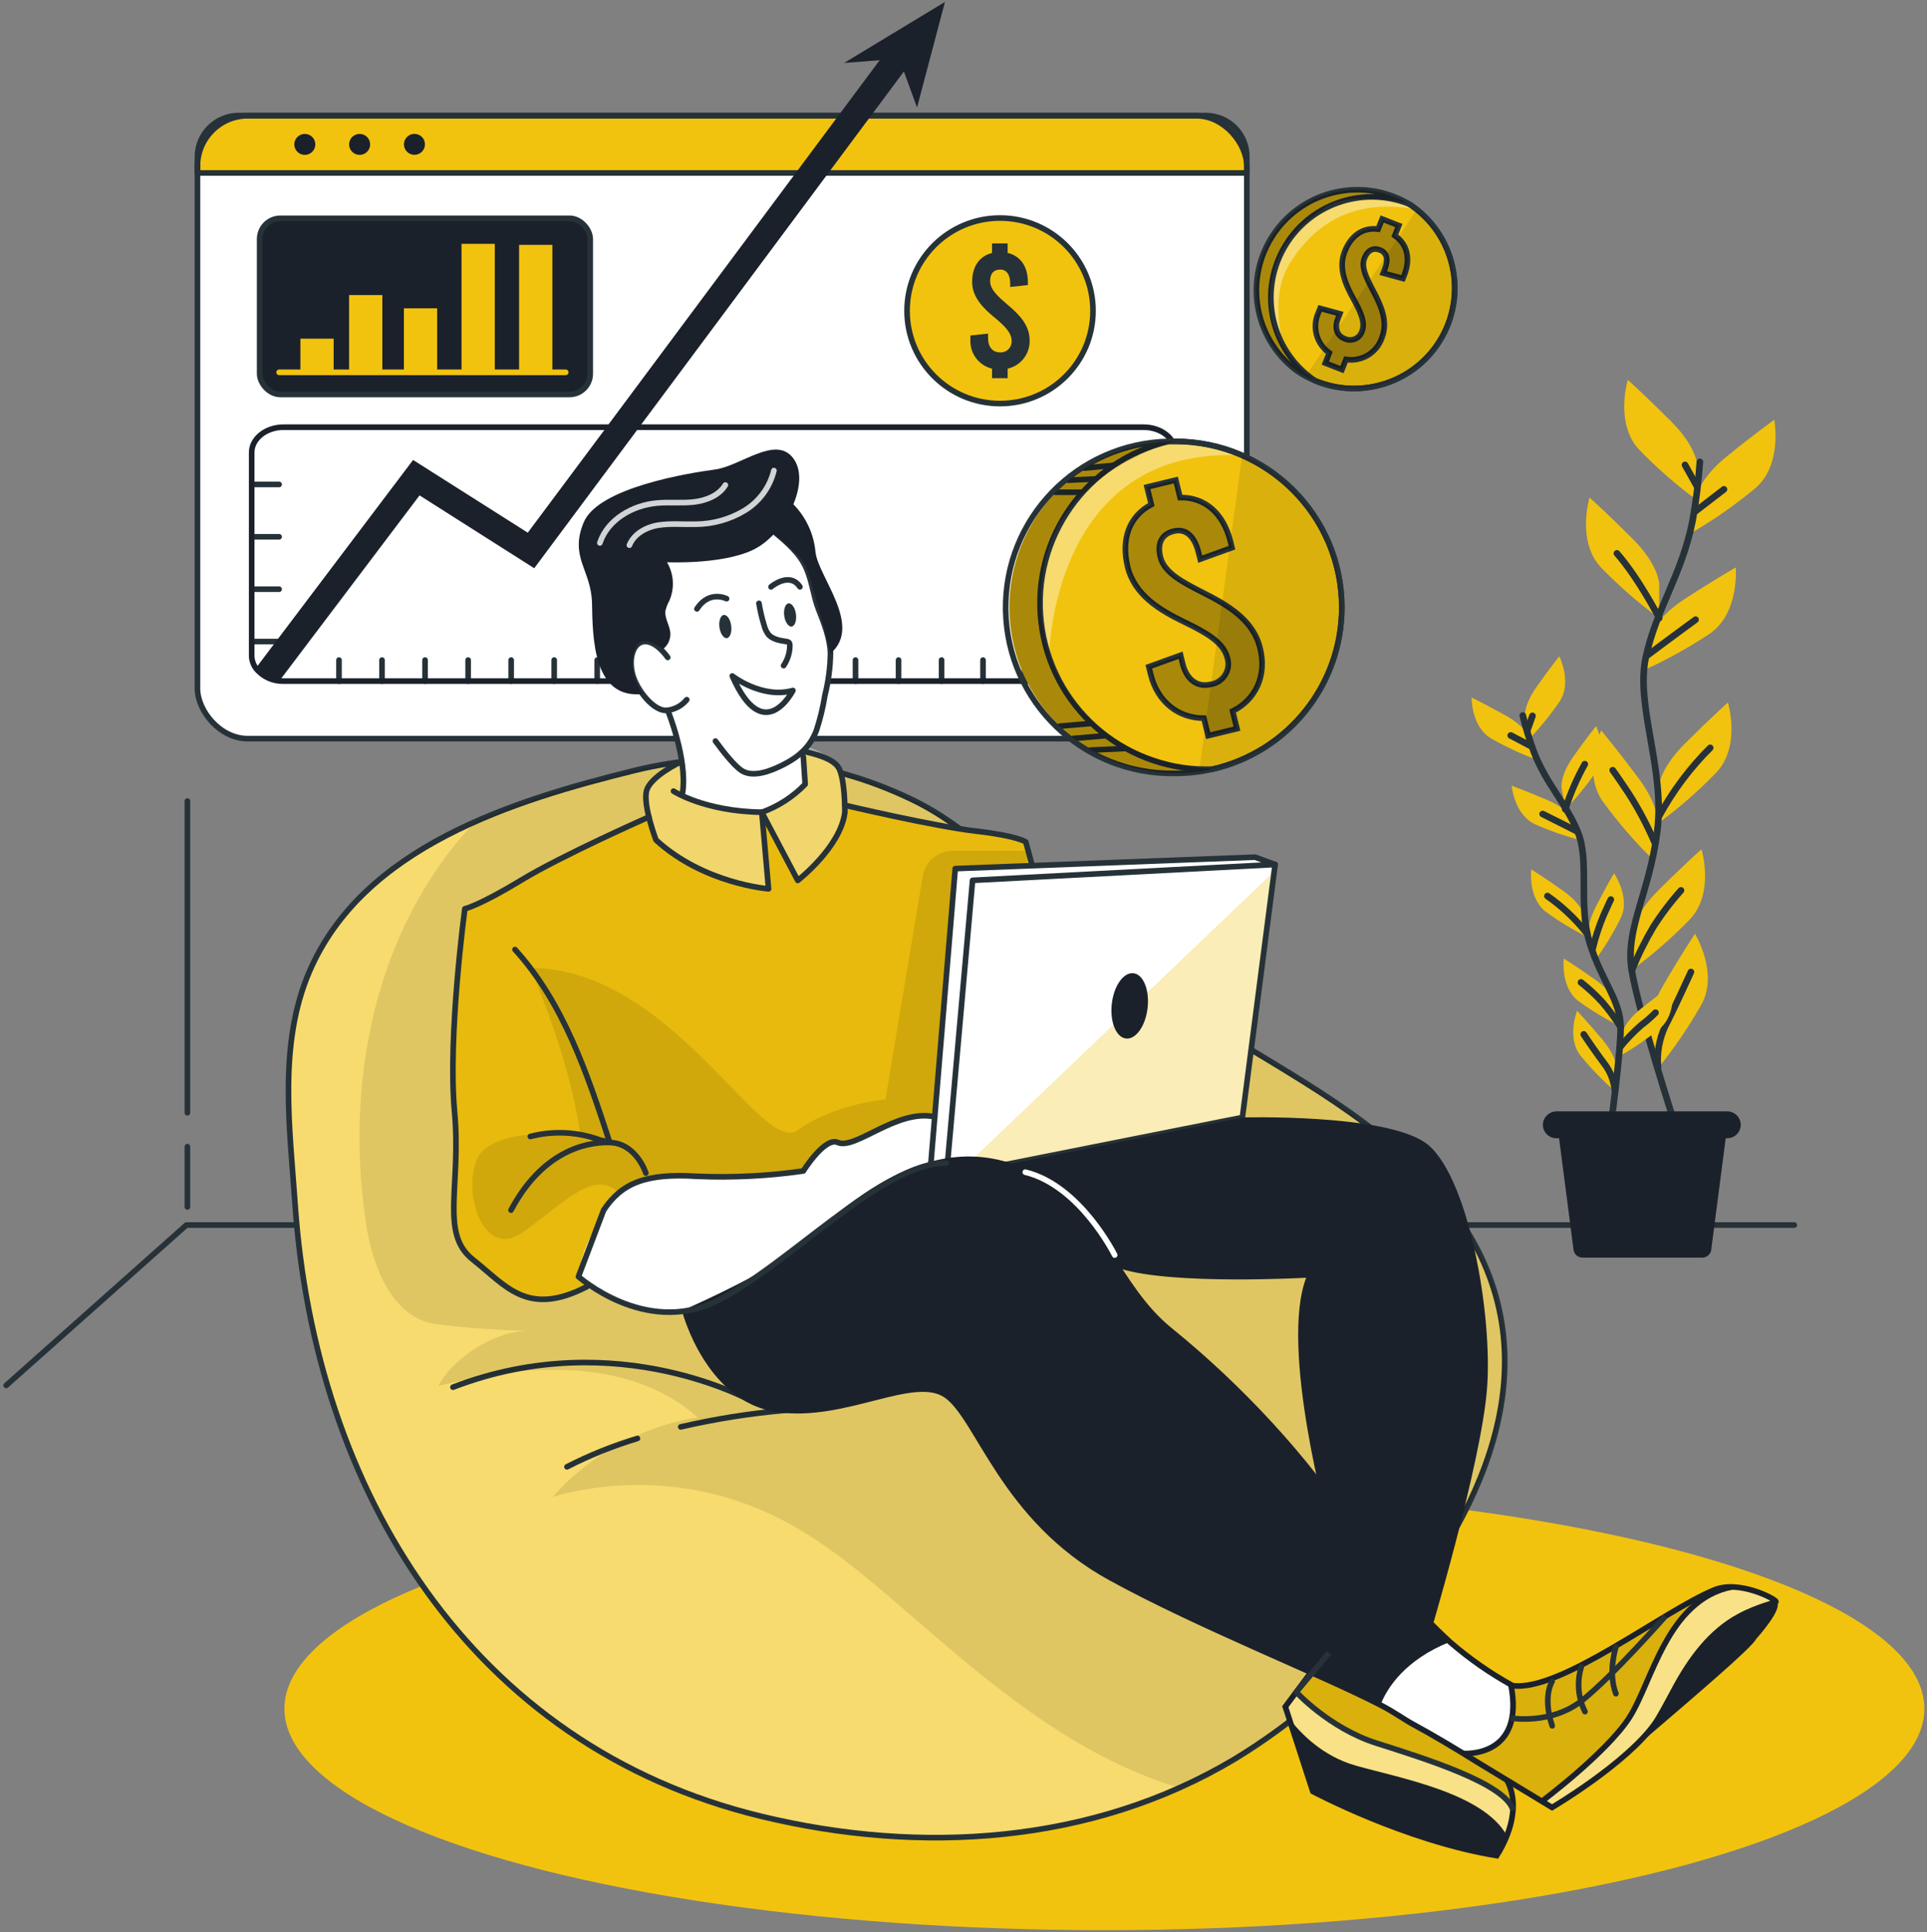 <?xml version="1.0" encoding="UTF-8"?>
<svg width="343px" height="344px" viewBox="0 0 343 344" version="1.1" xmlns="http://www.w3.org/2000/svg" xmlns:xlink="http://www.w3.org/1999/xlink">
    <rect x="0" y="0" width="343" height="344" fill="#808080" stroke="none"/>
    <title>Revenue-bro (1)</title>
    <g id="Page-1" stroke="none" stroke-width="1" fill="none" fill-rule="evenodd">
        <g id="Desktop-HD" transform="translate(-447, -826)">
            <g id="Revenue-bro-(1)" transform="translate(448, 826)">
                <g id="freepik--Shadow--inject-14" transform="translate(49, 264)" fill="#F2C30E" fill-rule="nonzero">
                    <ellipse id="Oval" cx="146.581" cy="40.204" rx="145.955" ry="39.429"></ellipse>
                </g>
                <g id="freepik--Window--inject-14" transform="translate(34, 0)">
                    <rect id="Rectangle" fill="#FFFFFF" fill-rule="nonzero" x="0.147" y="20.615" width="186.78" height="110.888" rx="8.95"></rect>
                    <path d="M186.927,27.907 L186.927,30.792 L0.147,30.792 L0.147,27.907 C0.147,23.873 3.413,20.596 7.456,20.574 L179.651,20.574 C181.591,20.581 183.449,21.358 184.814,22.734 C186.18,24.11 186.94,25.971 186.927,27.907 Z" id="Path" fill="#F2C30E" fill-rule="nonzero"></path>
                    <rect id="Rectangle" stroke="#263238" stroke-linecap="round" stroke-linejoin="round" x="0.147" y="20.615" width="186.78" height="110.888" rx="8.95"></rect>
                    <path d="M186.927,27.907 L186.927,30.792 L0.147,30.792 L0.147,27.907 C0.147,23.873 3.413,20.596 7.456,20.574 L179.651,20.574 C181.591,20.581 183.449,21.358 184.814,22.734 C186.18,24.11 186.94,25.971 186.927,27.907 Z" id="Path" stroke="#263238" stroke-linecap="round" stroke-linejoin="round"></path>
                    <path d="M21.125,25.699 C21.129,26.455 20.675,27.138 19.977,27.429 C19.278,27.72 18.472,27.563 17.936,27.03 C17.399,26.497 17.238,25.693 17.527,24.995 C17.816,24.297 18.498,23.841 19.255,23.841 C20.285,23.841 21.121,24.672 21.125,25.699 Z" id="Path" fill="#1B212B" fill-rule="nonzero"></path>
                    <path d="M30.884,25.699 C30.887,26.455 30.433,27.138 29.735,27.429 C29.036,27.72 28.231,27.563 27.694,27.03 C27.158,26.497 26.996,25.693 27.285,24.995 C27.574,24.297 28.256,23.841 29.014,23.841 C30.043,23.841 30.879,24.672 30.884,25.699 L30.884,25.699 Z" id="Path" fill="#1B212B" fill-rule="nonzero"></path>
                    <ellipse id="Oval" fill="#1B212B" fill-rule="nonzero" cx="38.772" cy="25.699" rx="1.87" ry="1.866"></ellipse>
                    <rect id="Rectangle" stroke="#263238" fill="#1B212B" stroke-linecap="round" stroke-linejoin="round" x="11.22" y="38.867" width="58.836" height="31.362" rx="3.69"></rect>
                    <rect id="Rectangle" fill="#F2C30E" fill-rule="nonzero" x="18.471" y="60.296" width="5.92" height="5.907"></rect>
                    <rect id="Rectangle" fill="#F2C30E" fill-rule="nonzero" x="27.135" y="52.531" width="5.92" height="13.754"></rect>
                    <rect id="Rectangle" fill="#F2C30E" fill-rule="nonzero" x="36.894" y="54.894" width="5.92" height="11"></rect>
                    <rect id="Rectangle" fill="#F2C30E" fill-rule="nonzero" x="47.15" y="43.413" width="5.92" height="22.611"></rect>
                    <rect id="Rectangle" fill="#F2C30E" fill-rule="nonzero" x="57.398" y="43.593" width="5.92" height="22.611"></rect>
                    <line x1="14.682" y1="66.285" x2="65.695" y2="66.285" id="Path" stroke="#F2C30E" stroke-linecap="round" stroke-linejoin="round"></line>
                    <ellipse id="Oval" stroke="#263238" fill="#F2C30E" fill-rule="nonzero" cx="143.002" cy="55.334" rx="16.552" ry="16.516"></ellipse>
                    <path d="M144.357,65.633 L144.357,67.328 L141.581,67.328 L141.581,65.633 C139.229,65.066 137.612,62.912 137.727,60.5 L137.727,59.734 L140.871,59.392 L140.871,60.207 C140.871,61.779 141.687,62.733 142.969,62.733 C143.532,62.779 144.088,62.578 144.49,62.182 C144.892,61.785 145.1,61.234 145.06,60.671 C145.06,59.164 143.647,57.868 141.981,56.491 C140.005,54.861 138.037,52.922 138.037,50.184 C138.037,47.447 139.327,45.597 141.581,45.043 L141.581,43.34 L144.357,43.34 L144.357,45.027 C146.636,45.556 147.959,47.471 147.959,50.201 L147.959,50.755 L144.815,51.089 L144.815,50.519 C144.815,48.889 144.17,47.993 143.026,47.993 C141.883,47.993 141.238,48.701 141.238,50.054 C141.238,51.561 142.692,52.824 144.325,54.234 C146.268,55.864 148.269,57.803 148.269,60.541 C148.368,62.958 146.722,65.1 144.357,65.633 L144.357,65.633 Z" id="Path" fill="#263238" fill-rule="nonzero"></path>
                    <line x1="9.848" y1="86.248" x2="14.682" y2="86.248" id="Path" stroke="#263238" stroke-linecap="round" stroke-linejoin="round"></line>
                    <line x1="9.848" y1="95.57" x2="14.682" y2="95.57" id="Path" stroke="#263238" stroke-linecap="round" stroke-linejoin="round"></line>
                    <line x1="9.848" y1="104.899" x2="14.682" y2="104.899" id="Path" stroke="#263238" stroke-linecap="round" stroke-linejoin="round"></line>
                    <line x1="9.848" y1="114.221" x2="14.682" y2="114.221" id="Path" stroke="#263238" stroke-linecap="round" stroke-linejoin="round"></line>
                    <line x1="25.339" y1="121.261" x2="25.339" y2="117.513" id="Path" stroke="#263238" stroke-linecap="round" stroke-linejoin="round"></line>
                    <line x1="32.999" y1="121.261" x2="32.999" y2="117.513" id="Path" stroke="#263238" stroke-linecap="round" stroke-linejoin="round"></line>
                    <line x1="40.658" y1="121.261" x2="40.658" y2="117.513" id="Path" stroke="#263238" stroke-linecap="round" stroke-linejoin="round"></line>
                    <line x1="48.326" y1="121.261" x2="48.326" y2="117.513" id="Path" stroke="#263238" stroke-linecap="round" stroke-linejoin="round"></line>
                    <line x1="55.986" y1="121.261" x2="55.986" y2="117.513" id="Path" stroke="#263238" stroke-linecap="round" stroke-linejoin="round"></line>
                    <line x1="63.645" y1="121.261" x2="63.645" y2="117.513" id="Path" stroke="#263238" stroke-linecap="round" stroke-linejoin="round"></line>
                    <line x1="71.305" y1="121.261" x2="71.305" y2="117.513" id="Path" stroke="#263238" stroke-linecap="round" stroke-linejoin="round"></line>
                    <line x1="78.973" y1="121.261" x2="78.973" y2="117.513" id="Path" stroke="#263238" stroke-linecap="round" stroke-linejoin="round"></line>
                    <line x1="86.632" y1="121.261" x2="86.632" y2="117.513" id="Path" stroke="#263238" stroke-linecap="round" stroke-linejoin="round"></line>
                    <line x1="94.292" y1="121.261" x2="94.292" y2="117.513" id="Path" stroke="#263238" stroke-linecap="round" stroke-linejoin="round"></line>
                    <line x1="101.952" y1="121.261" x2="101.952" y2="117.513" id="Path" stroke="#263238" stroke-linecap="round" stroke-linejoin="round"></line>
                    <line x1="109.62" y1="121.261" x2="109.62" y2="117.513" id="Path" stroke="#263238" stroke-linecap="round" stroke-linejoin="round"></line>
                    <line x1="117.279" y1="121.261" x2="117.279" y2="117.513" id="Path" stroke="#263238" stroke-linecap="round" stroke-linejoin="round"></line>
                    <line x1="124.939" y1="121.261" x2="124.939" y2="117.513" id="Path" stroke="#263238" stroke-linecap="round" stroke-linejoin="round"></line>
                    <line x1="132.599" y1="121.261" x2="132.599" y2="117.513" id="Path" stroke="#263238" stroke-linecap="round" stroke-linejoin="round"></line>
                    <line x1="139.972" y1="121.261" x2="139.972" y2="117.513" id="Path" stroke="#263238" stroke-linecap="round" stroke-linejoin="round"></line>
                    <line x1="147.346" y1="121.261" x2="147.346" y2="117.513" id="Path" stroke="#263238" stroke-linecap="round" stroke-linejoin="round"></line>
                    <line x1="154.712" y1="121.261" x2="154.712" y2="117.513" id="Path" stroke="#263238" stroke-linecap="round" stroke-linejoin="round"></line>
                    <path d="M174.212,80.544 L174.212,116.771 C174.212,119.256 171.681,121.261 168.561,121.261 L15.515,121.261 C13.626,121.328 11.814,120.511 10.616,119.053 C10.105,118.399 9.818,117.599 9.799,116.771 L9.799,80.544 C9.799,78.1 12.331,76.055 15.45,76.055 L168.561,76.055 C171.681,76.055 174.212,78.059 174.212,80.544 Z" id="Path" stroke="#1B212B" stroke-linecap="round" stroke-linejoin="round"></path>
                    <path d="M127.634,10.381 L78.777,76.055 L60.093,101.167 L39.678,88.196 L14.699,121.261 L14.339,121.261 C12.746,121.262 11.27,120.422 10.461,119.053 L38.527,81.889 L58.942,94.836 L72.914,76.096 L123.861,7.651 L127.634,10.381 Z" id="Path" fill="#1B212B" fill-rule="nonzero"></path>
                    <polygon id="Path" fill="#1B212B" fill-rule="nonzero" points="115.238 11.212 133.195 0.35 128.23 19.14 125.061 10.446"></polygon>
                </g>
                <g id="freepik--Floor--inject-14" transform="translate(0, 67)">
                    <polyline id="Path" stroke="#263238" stroke-linecap="round" stroke-linejoin="round" points="318.373 151.102 32.177 151.102 0.098 179.65"></polyline>
                    <line x1="32.356" y1="131.115" x2="32.356" y2="75.608" id="Path" stroke="#263238" stroke-linecap="round" stroke-linejoin="round"></line>
                    <line x1="32.356" y1="147.877" x2="32.356" y2="137.142" id="Path" stroke="#263238" stroke-linecap="round" stroke-linejoin="round"></line>
                    <g id="freepik--freepik--Plants--inject-120--inject-14" transform="translate(260.408, 0)">
                        <path d="M40.738,16.062 C40.738,16.062 40.738,12.706 36.042,8.014 C31.347,3.323 28.336,0.635 28.336,0.635 C28.336,0.635 25.984,8.348 30.346,13.048 C33.55,16.358 37.026,19.394 40.738,22.121 L40.738,16.062 Z" id="Path" fill="#F2C30E" fill-rule="nonzero"></path>
                        <path d="M33.926,37.018 C33.926,37.018 33.926,33.662 29.231,28.963 C24.535,24.263 21.524,21.584 21.524,21.584 C21.524,21.584 19.181,29.297 23.534,33.996 C26.742,37.305 30.218,40.343 33.926,43.078 L33.926,37.018 Z" id="Path" fill="#F2C30E" fill-rule="nonzero"></path>
                        <path d="M40.437,21.779 C40.437,21.779 40.795,18.44 45.954,14.262 C51.113,10.083 54.401,7.746 54.401,7.746 C54.401,7.746 55.915,15.687 51.089,19.873 C47.553,22.819 43.778,25.465 39.802,27.782 L40.437,21.779 Z" id="Path" fill="#F2C30E" fill-rule="nonzero"></path>
                        <path d="M32.209,46.523 C32.209,46.523 32.917,43.265 38.483,39.633 C44.05,36 47.557,34.029 47.557,34.029 C47.557,34.029 48.232,42.068 43.016,45.749 C39.193,48.307 35.161,50.538 30.964,52.42 L32.209,46.523 Z" id="Path" fill="#F2C30E" fill-rule="nonzero"></path>
                        <path d="M33.764,73.49 C33.764,73.49 33.764,70.135 38.451,65.443 C43.138,60.752 46.157,58.064 46.157,58.064 C46.157,58.064 48.509,65.786 44.147,70.477 C40.948,73.792 37.475,76.83 33.764,79.558 L33.764,73.49 Z" id="Path" fill="#F2C30E" fill-rule="nonzero"></path>
                        <path d="M33.682,80.08 C33.682,80.08 34.154,76.757 30.175,71.446 C26.195,66.136 23.599,63.041 23.599,63.041 C23.599,63.041 20.198,70.371 23.835,75.616 C26.54,79.342 29.55,82.834 32.836,86.058 L33.682,80.08 Z" id="Path" fill="#F2C30E" fill-rule="nonzero"></path>
                        <path d="M29.052,99.586 C29.052,99.586 29.052,96.239 33.747,91.539 C38.443,86.84 41.454,84.209 41.454,84.209 C41.454,84.209 43.806,91.922 39.444,96.614 C36.24,99.927 32.764,102.965 29.052,105.695 L29.052,99.586 Z" id="Path" fill="#F2C30E" fill-rule="nonzero"></path>
                        <path d="M32.185,117.285 C32.185,117.285 31.371,114.027 34.699,108.326 C38.028,102.624 40.29,99.244 40.29,99.244 C40.29,99.244 44.505,106.119 41.486,111.763 C39.221,115.774 36.625,119.589 33.723,123.166 L32.185,117.285 Z" id="Path" fill="#F2C30E" fill-rule="nonzero"></path>
                        <path d="M41.161,15.231 C40.924,18.721 40.495,22.196 39.875,25.64 C38.02,35.234 33.365,41.424 31.526,50.074 C29.687,58.724 35,69.907 33.576,81.024 C32.152,92.142 27.815,98.34 29.036,105.768 C30.256,113.196 36.766,133.298 36.766,133.298" id="Path" stroke="#263238" stroke-width="1.177" stroke-linecap="round" stroke-linejoin="round"></path>
                        <line x1="40.396" y1="24.011" x2="45.449" y2="20.118" id="Path" stroke="#263238" stroke-width="1.177" stroke-linecap="round" stroke-linejoin="round"></line>
                        <line x1="40.624" y1="19.539" x2="38.516" y2="15.768" id="Path" stroke="#263238" stroke-width="1.177" stroke-linecap="round" stroke-linejoin="round"></line>
                        <path d="M31.81,49.683 C31.81,49.683 36.042,46.499 40.396,43.322" id="Path" stroke="#263238" stroke-width="1.177" stroke-linecap="round" stroke-linejoin="round"></path>
                        <path d="M33.926,43.037 C33.926,43.037 30.395,36.114 26.399,31.52" id="Path" stroke="#263238" stroke-width="1.177" stroke-linecap="round" stroke-linejoin="round"></path>
                        <path d="M33.926,78.263 C36.351,73.807 39.407,69.724 43,66.144" id="Path" stroke="#263238" stroke-width="1.177" stroke-linecap="round" stroke-linejoin="round"></path>
                        <path d="M33.104,82.971 C31.807,79.941 30.261,77.023 28.482,74.248 C26.041,70.599 25.65,70.127 25.65,70.127" id="Path" stroke="#263238" stroke-width="1.177" stroke-linecap="round" stroke-linejoin="round"></path>
                        <path d="M29.052,105.76 C30.126,103.093 31.402,100.512 32.868,98.039 C34.332,95.736 35.982,93.557 37.8,91.523" id="Path" stroke="#263238" stroke-width="1.177" stroke-linecap="round" stroke-linejoin="round"></path>
                        <path d="M33.715,123.125 C33.469,120.58 33.907,118.015 34.984,115.697 C36.75,112.284 38.744,107.805 39.574,106.045" id="Path" stroke="#263238" stroke-width="1.177" stroke-linecap="round" stroke-linejoin="round"></path>
                        <path d="M10.009,60.874 C10.009,60.874 9.643,58.781 12.076,55.319 C14.51,51.858 16.145,49.846 16.145,49.846 C16.145,49.846 18.448,54.424 16.227,57.844 C14.576,60.265 12.725,62.543 10.693,64.653 L10.009,60.874 Z" id="Path" fill="#F2C30E" fill-rule="nonzero"></path>
                        <path d="M16.552,73.303 C16.552,73.303 16.186,71.194 18.619,67.74 C21.052,64.287 22.688,62.275 22.688,62.275 C22.688,62.275 24.991,66.861 22.769,70.273 C21.121,72.696 19.27,74.974 17.236,77.082 L16.552,73.303 Z" id="Path" fill="#F2C30E" fill-rule="nonzero"></path>
                        <path d="M10.815,64.425 C10.815,64.425 10.245,62.373 6.543,60.353 C2.84,58.333 0.537,57.176 0.537,57.176 C0.537,57.176 0.448,62.283 3.939,64.425 C6.474,65.889 9.128,67.137 11.873,68.156 L10.815,64.425 Z" id="Path" fill="#F2C30E" fill-rule="nonzero"></path>
                        <path d="M18.66,79.045 C18.66,79.045 17.846,77.066 13.973,75.413 C10.099,73.759 7.666,72.888 7.666,72.888 C7.666,72.888 8.113,77.995 11.8,79.738 C14.476,80.925 17.247,81.887 20.084,82.613 L18.66,79.045 Z" id="Path" fill="#F2C30E" fill-rule="nonzero"></path>
                        <path d="M20.613,96.109 C20.613,96.109 20.247,94.007 16.796,91.572 C13.346,89.137 11.157,87.776 11.157,87.776 C11.157,87.776 10.522,92.883 13.769,95.343 C16.135,97.063 18.643,98.581 21.264,99.88 L20.613,96.109 Z" id="Path" fill="#F2C30E" fill-rule="nonzero"></path>
                        <path d="M21.37,100.254 C21.37,100.254 20.711,98.226 22.631,94.463 C24.552,90.7 25.886,88.477 25.886,88.477 C25.886,88.477 28.816,92.68 27.107,96.386 C25.804,99.015 24.285,101.533 22.566,103.911 L21.37,100.254 Z" id="Path" fill="#F2C30E" fill-rule="nonzero"></path>
                        <path d="M27.261,117.22 C27.261,117.22 27.506,115.102 30.81,112.471 C34.113,109.841 36.221,108.399 36.221,108.399 C36.221,108.399 37.149,113.449 34.048,116.104 C31.784,117.957 29.37,119.619 26.83,121.072 L27.261,117.22 Z" id="Path" fill="#F2C30E" fill-rule="nonzero"></path>
                        <path d="M26.391,111.991 C26.391,111.991 26.025,109.881 22.574,107.446 C19.124,105.011 16.943,103.659 16.943,103.659 C16.943,103.659 16.308,108.766 19.547,111.225 C21.917,112.945 24.427,114.462 27.05,115.762 L26.391,111.991 Z" id="Path" fill="#F2C30E" fill-rule="nonzero"></path>
                        <path d="M26.342,123.426 C26.342,123.426 26.529,121.292 23.803,118.067 C21.077,114.842 19.311,112.96 19.311,112.96 C19.311,112.96 17.407,117.725 19.921,120.942 C21.778,123.211 23.82,125.322 26.025,127.254 L26.342,123.426 Z" id="Path" fill="#F2C30E" fill-rule="nonzero"></path>
                        <path d="M9.643,60.386 C10.173,62.551 10.822,64.686 11.588,66.779 C13.785,72.586 17.366,75.967 19.466,81.195 C21.565,86.424 19.466,94.007 21.541,100.824 C23.616,107.642 27.034,111.038 27.058,115.852 C27.082,120.665 25.227,133.966 25.227,133.966" id="Path" stroke="#263238" stroke-width="1.177" stroke-linecap="round" stroke-linejoin="round"></path>
                        <line x1="11.084" y1="65.818" x2="7.495" y2="63.937" id="Path" stroke="#263238" stroke-width="1.177" stroke-linecap="round" stroke-linejoin="round"></line>
                        <line x1="10.449" y1="63.041" x2="11.368" y2="60.451" id="Path" stroke="#263238" stroke-width="1.177" stroke-linecap="round" stroke-linejoin="round"></line>
                        <path d="M19.254,80.976 C19.254,80.976 16.251,79.444 13.183,77.921" id="Path" stroke="#263238" stroke-width="1.177" stroke-linecap="round" stroke-linejoin="round"></path>
                        <path d="M17.203,77.082 C18.086,74.294 19.25,71.603 20.678,69.052" id="Path" stroke="#263238" stroke-width="1.177" stroke-linecap="round" stroke-linejoin="round"></path>
                        <path d="M21.028,99.138 C19.026,96.608 16.668,94.381 14.029,92.525" id="Path" stroke="#263238" stroke-width="1.177" stroke-linecap="round" stroke-linejoin="round"></path>
                        <path d="M22.053,102.005 C22.529,99.97 23.174,97.979 23.982,96.052 C25.113,93.486 25.308,93.152 25.308,93.152" id="Path" stroke="#263238" stroke-width="1.177" stroke-linecap="round" stroke-linejoin="round"></path>
                        <path d="M26.903,119.484 C28.068,118.037 29.359,116.696 30.761,115.477 C31.654,114.815 32.492,114.082 33.267,113.286" id="Path" stroke="#263238" stroke-width="1.177" stroke-linecap="round" stroke-linejoin="round"></path>
                        <path d="M27.058,115.852 C26.085,114.298 24.997,112.819 23.803,111.429 C22.634,110.152 21.363,108.972 20.003,107.902" id="Path" stroke="#263238" stroke-width="1.177" stroke-linecap="round" stroke-linejoin="round"></path>
                        <path d="M26.041,127.254 C25.911,125.624 25.35,124.058 24.413,122.718 C22.932,120.763 21.158,118.173 20.491,117.155" id="Path" stroke="#263238" stroke-width="1.177" stroke-linecap="round" stroke-linejoin="round"></path>
                        <path d="M41.649,156.901 L20.279,156.901 C19.396,156.902 18.674,156.197 18.652,155.313 L15.584,131.644 L46.279,131.644 L43.211,155.313 C43.191,156.172 42.507,156.867 41.649,156.901 Z" id="Path" fill="#1B212B" fill-rule="nonzero"></path>
                        <path d="M46.035,135.643 L15.616,135.643 C14.298,135.648 13.225,134.584 13.216,133.265 L13.216,133.265 C13.237,131.95 14.295,130.889 15.608,130.862 L46.035,130.862 C46.671,130.86 47.282,131.112 47.732,131.561 C48.183,132.01 48.436,132.621 48.436,133.257 L48.436,133.257 C48.434,133.892 48.18,134.5 47.729,134.948 C47.279,135.395 46.67,135.646 46.035,135.643 Z" id="Path" fill="#1B212B" fill-rule="nonzero"></path>
                    </g>
                </g>
                <g id="freepik--Coins--inject-14" transform="translate(178, 33)">
                    <path d="M59.837,75.136 C59.834,88.892 50.314,100.827 36.873,103.926 L36.784,103.926 C36.008,104.097 35.233,104.251 34.433,104.365 C33.029,104.564 31.613,104.665 30.196,104.666 C14.08,104.609 0.964,91.723 0.666,75.657 C0.369,59.591 13,46.232 29.102,45.581 C29.371,45.581 29.657,45.581 29.918,45.581 C30.005,45.573 30.093,45.573 30.18,45.581 C30.28,45.573 30.381,45.573 30.482,45.581 C34.481,45.607 38.432,46.452 42.09,48.064 C52.872,52.774 59.837,63.399 59.837,75.136 Z" id="Path" fill="#F2C30E" fill-rule="nonzero"></path>
                    <path d="M42.106,48.072 C7.878,46.298 7.714,84.187 7.714,84.187 C7.714,84.187 2.49,71.823 11.02,58.141 C15.788,50.481 24.082,47.103 30.498,45.606 C34.496,45.626 38.447,46.466 42.106,48.072 L42.106,48.072 Z" id="Path" fill="#FFFFFF" fill-rule="nonzero" opacity="0.4"></path>
                    <path d="M59.837,75.136 C59.836,88.927 50.269,100.885 36.784,103.95 C34.623,104.446 32.413,104.694 30.196,104.691 C13.826,104.992 0.31,92.004 0.008,75.681 C-0.294,59.359 12.732,45.883 29.102,45.581 C29.461,45.581 29.829,45.581 30.196,45.581 C46.564,45.586 59.832,58.815 59.837,75.136 Z" id="Path" stroke="#263238" stroke-linecap="round" stroke-linejoin="round"></path>
                    <path d="M59.837,75.136 C59.836,88.927 50.269,100.885 36.784,103.95 C36.424,103.95 36.057,103.95 35.69,103.95 C20.628,103.91 7.989,92.617 6.305,77.693 C4.621,62.77 14.426,48.958 29.102,45.581 C29.461,45.581 29.829,45.581 30.196,45.581 C46.564,45.586 59.832,58.815 59.837,75.136 Z" id="Path" stroke="#263238" stroke-linecap="round" stroke-linejoin="round"></path>
                    <path d="M40.408,93.605 L41.176,96.73 L36.049,97.976 L35.282,94.858 C30.694,94.858 27.012,91.887 25.837,87.117 L25.486,85.701 L31.143,83.658 L31.502,85.131 C32.212,88.029 34.131,89.421 36.522,88.835 C37.585,88.67 38.522,88.049 39.086,87.136 C39.649,86.223 39.784,85.11 39.453,84.09 C38.767,81.306 35.567,79.564 31.861,77.765 C27.478,75.649 22.955,72.963 21.714,67.908 C20.506,62.976 22.024,58.865 25.935,56.83 L25.167,53.705 L30.286,52.459 L31.053,55.577 C35.502,55.512 38.816,58.434 40.033,63.48 L40.286,64.506 L34.637,66.549 L34.351,65.417 C33.6,62.349 32.016,61.055 29.91,61.567 C27.804,62.08 26.931,63.684 27.543,66.174 C28.229,68.958 31.469,70.635 35.135,72.507 C39.469,74.697 44.041,77.309 45.282,82.356 C46.531,87.215 44.539,91.545 40.408,93.605 Z" id="Path" stroke="#263238"></path>
                    <path d="M40.408,93.605 L41.176,96.73 L36.049,97.976 L35.282,94.858 C30.694,94.858 27.012,91.887 25.837,87.117 L25.486,85.701 L31.143,83.658 L31.502,85.131 C32.212,88.029 34.131,89.421 36.522,88.835 C37.585,88.67 38.522,88.049 39.086,87.136 C39.649,86.223 39.784,85.11 39.453,84.09 C38.767,81.306 35.567,79.564 31.861,77.765 C27.478,75.649 22.955,72.963 21.714,67.908 C20.506,62.976 22.024,58.865 25.935,56.83 L25.167,53.705 L30.286,52.459 L31.053,55.577 C35.502,55.512 38.816,58.434 40.033,63.48 L40.286,64.506 L34.637,66.549 L34.351,65.417 C33.6,62.349 32.016,61.055 29.91,61.567 C27.804,62.08 26.931,63.684 27.543,66.174 C28.229,68.958 31.469,70.635 35.135,72.507 C39.469,74.697 44.041,77.309 45.282,82.356 C46.531,87.215 44.539,91.545 40.408,93.605 Z" id="Path" fill="#000000" fill-rule="nonzero" opacity="0.3"></path>
                    <line x1="15.045" y1="100.548" x2="21.306" y2="100.263" id="Path" stroke="#263238" stroke-linecap="round" stroke-linejoin="round"></line>
                    <line x1="12.033" y1="98.472" x2="17.494" y2="98.008" id="Path" stroke="#263238" stroke-linecap="round" stroke-linejoin="round"></line>
                    <line x1="9.584" y1="96.283" x2="15.045" y2="95.819" id="Path" stroke="#263238" stroke-linecap="round" stroke-linejoin="round"></line>
                    <line x1="8.833" y1="54.641" x2="13.51" y2="54.641" id="Path" stroke="#263238" stroke-linecap="round" stroke-linejoin="round"></line>
                    <line x1="11.143" y1="52.492" x2="15.804" y2="52.28" id="Path" stroke="#263238" stroke-linecap="round" stroke-linejoin="round"></line>
                    <line x1="14.065" y1="50.335" x2="18.98" y2="49.871" id="Path" stroke="#263238" stroke-linecap="round" stroke-linejoin="round"></line>
                    <path d="M36.873,103.926 L36.784,103.926 C34.623,104.421 32.413,104.67 30.196,104.666 C14.08,104.609 0.964,91.723 0.666,75.657 C0.369,59.591 13,46.232 29.102,45.581 C29.371,45.581 29.657,45.581 29.918,45.581 C22.694,47.852 10.571,53.656 7.331,65.759 C2.751,82.958 13.061,102.485 36.873,103.926 Z" id="Path" fill="#000000" fill-rule="nonzero" opacity="0.3"></path>
                    <path d="M59.837,75.136 C59.834,88.892 50.314,100.827 36.873,103.926 L36.784,103.926 C36.008,104.097 35.233,104.251 34.433,104.365 L42.106,48.048 C52.887,52.765 59.847,63.397 59.837,75.136 Z" id="Path" fill="#000000" fill-rule="nonzero" opacity="0.1"></path>
                    <path d="M76.653,28.61 C71.82,35.417 62.914,37.996 55.176,34.829 L55.069,34.78 C54.512,34.536 53.967,34.264 53.437,33.966 C52.838,33.645 52.26,33.286 51.706,32.892 C44.203,27.178 42.417,16.648 47.62,8.792 C52.823,0.937 63.237,-1.56 71.453,3.077 L71.853,3.329 C72.041,3.435 72.22,3.565 72.408,3.695 C72.596,3.826 72.955,4.094 73.224,4.306 C80.632,10.23 82.134,20.879 76.653,28.61 Z" id="Path" fill="#F2C30E" fill-rule="nonzero"></path>
                    <path d="M49.6,28.855 C49.6,28.855 46.669,20.251 50.563,13.919 C55.461,5.983 62.963,2.36 73.176,4.314 C73.176,4.314 67.641,0.586 58.376,3.231 C49.11,5.877 44.139,18.591 49.6,28.855 Z" id="Path" fill="#FFFFFF" fill-rule="nonzero" opacity="0.4"></path>
                    <path d="M76.653,28.619 C71.815,35.42 62.91,37.991 55.176,34.821 C53.936,34.316 52.758,33.671 51.665,32.9 C44.111,27.122 42.392,16.469 47.748,8.619 C53.104,0.77 63.672,-1.548 71.837,3.337 C72.016,3.443 72.204,3.565 72.384,3.695 C80.451,9.411 82.36,20.557 76.653,28.619 Z" id="Path" stroke="#263238" stroke-linecap="round" stroke-linejoin="round"></path>
                    <path d="M76.653,28.619 C71.815,35.42 62.91,37.991 55.176,34.821 L54.629,34.463 C47.29,29.159 45.065,19.234 49.441,11.319 C53.817,3.405 63.421,-0.018 71.837,3.337 C72.016,3.443 72.204,3.565 72.384,3.695 C80.451,9.411 82.36,20.557 76.653,28.619 Z" id="Path" stroke="#263238" stroke-linecap="round" stroke-linejoin="round"></path>
                    <path d="M60.58,30.995 L59.869,32.802 L56.898,31.638 L57.608,29.823 C55.334,28.227 54.513,25.248 55.649,22.717 L55.976,21.903 L59.486,22.856 L59.151,23.719 C58.49,25.395 58.939,26.747 60.327,27.292 C60.91,27.581 61.59,27.601 62.189,27.345 C62.788,27.09 63.244,26.585 63.437,25.965 C64.073,24.337 63.102,22.376 61.902,20.202 C60.482,17.63 59.192,14.733 60.343,11.802 C61.494,8.872 63.665,7.44 66.302,7.798 L67.02,5.991 L69.984,7.155 L69.273,8.953 C71.494,10.467 72.106,13.023 70.955,15.994 L70.718,16.58 L67.208,15.628 L67.469,14.969 C68.171,13.194 67.845,11.998 66.653,11.517 C65.461,11.037 64.441,11.517 63.869,12.974 C63.233,14.602 64.253,16.54 65.404,18.737 C66.784,21.334 68.122,24.215 66.971,27.137 C66.07,29.806 63.369,31.436 60.58,30.995 Z" id="Path" stroke="#263238"></path>
                    <path d="M60.58,30.995 L59.869,32.802 L56.898,31.638 L57.608,29.823 C55.334,28.227 54.513,25.248 55.649,22.717 L55.976,21.903 L59.486,22.856 L59.151,23.719 C58.49,25.395 58.939,26.747 60.327,27.292 C60.91,27.581 61.59,27.601 62.189,27.345 C62.788,27.09 63.244,26.585 63.437,25.965 C64.073,24.337 63.102,22.376 61.902,20.202 C60.482,17.63 59.192,14.733 60.343,11.802 C61.494,8.872 63.665,7.44 66.302,7.798 L67.02,5.991 L69.984,7.155 L69.273,8.953 C71.494,10.467 72.106,13.023 70.955,15.994 L70.718,16.58 L67.208,15.628 L67.469,14.969 C68.171,13.194 67.845,11.998 66.653,11.517 C65.461,11.037 64.441,11.517 63.869,12.974 C63.233,14.602 64.253,16.54 65.404,18.737 C66.784,21.334 68.122,24.215 66.971,27.137 C66.07,29.806 63.369,31.436 60.58,30.995 Z" id="Path" fill="#000000" fill-rule="nonzero" opacity="0.3"></path>
                    <path d="M71.412,3.085 C66.514,2.214 60.31,1.734 56.963,3.899 C50.816,7.83 46.988,12.787 47.045,20.821 C47.102,28.855 54.629,34.487 54.629,34.487 L55.069,34.805 C53.869,34.305 52.727,33.674 51.665,32.924 C44.162,27.211 42.377,16.68 47.579,8.825 C52.782,0.97 63.196,-1.528 71.412,3.109 L71.412,3.085 Z" id="Path" fill="#000000" fill-rule="nonzero" opacity="0.3"></path>
                    <path d="M76.653,28.61 C71.82,35.417 62.914,37.996 55.176,34.829 L55.069,34.78 C54.512,34.536 53.967,34.264 53.437,33.966 L73.176,4.314 C80.594,10.223 82.117,20.868 76.653,28.61 Z" id="Path" fill="#000000" fill-rule="nonzero" opacity="0.1"></path>
                </g>
                <g id="freepik--Character--inject-14" transform="translate(50, 80)">
                    <path d="M195.486,210.19 C187.891,219.285 178.836,227.066 168.69,233.219 C165.528,235.102 162.259,236.8 158.898,238.304 C135.717,248.677 109.297,249.351 84.59,243.389 C32.638,230.855 5.075,185.204 1.575,134.525 C0.636,120.829 -1.469,106.037 4.104,93.008 C9.677,79.979 20.945,71.888 33.691,66.267 C42.943,62.165 52.939,59.411 62.02,57.161 C78.455,53.12 95.791,54.9 111.051,62.198 C121.732,67.242 129.336,76.007 138.32,83.39 C139.272,84.17 140.229,84.947 141.192,85.722 C150.267,92.993 159.807,99.671 169.75,105.712 C184.854,114.883 200.316,123.534 209.969,138.935 C225.366,163.483 212.376,190.208 195.486,210.19 Z" id="Path" fill="#F2C30E" fill-rule="nonzero"></path>
                    <path d="M195.486,210.19 C187.891,219.285 178.836,227.066 168.69,233.219 C165.528,235.102 162.259,236.8 158.898,238.304 C135.717,248.677 109.297,249.351 84.59,243.389 C32.638,230.855 5.075,185.204 1.575,134.525 C0.636,120.829 -1.469,106.037 4.104,93.008 C9.677,79.979 20.945,71.888 33.691,66.267 C42.943,62.165 52.939,59.411 62.02,57.161 C78.455,53.12 95.791,54.9 111.051,62.198 C121.732,67.242 129.336,76.007 138.32,83.39 C139.272,84.17 140.229,84.947 141.192,85.722 C150.267,92.993 159.807,99.671 169.75,105.712 C184.854,114.883 200.316,123.534 209.969,138.935 C225.366,163.483 212.376,190.208 195.486,210.19 Z" id="Path" fill="#FFFFFF" fill-rule="nonzero" opacity="0.4"></path>
                    <path d="M141.16,85.722 C140.197,84.953 139.239,84.173 138.287,83.382 C129.312,75.982 121.691,67.242 111.018,62.198 C95.757,54.904 78.423,53.124 61.988,57.161 C40.39,62.498 13.602,70.719 4.055,93.016 C-1.518,106.013 0.587,120.829 1.534,134.525 C5.075,185.204 32.638,230.855 84.59,243.389 C112.854,250.212 143.338,248.344 168.69,233.219 C178.836,227.066 187.891,219.285 195.486,210.19 C212.376,190.208 225.366,163.483 209.985,138.935 C200.34,123.502 184.878,114.883 169.767,105.712 C159.806,99.673 150.25,92.995 141.16,85.722 Z" id="Path" stroke="#263238"></path>
                    <path d="M62.461,176.09 C58.136,177.393 53.938,179.084 49.92,181.142" id="Path" stroke="#263238" stroke-linecap="round" stroke-linejoin="round"></path>
                    <path d="M88.939,171.07 C82.62,171.614 76.349,172.605 70.172,174.035" id="Path" stroke="#263238" stroke-linecap="round" stroke-linejoin="round"></path>
                    <path d="M83.431,169.77 C83.431,169.77 59.05,155.652 29.627,166.968" id="Path" stroke="#263238" stroke-linecap="round" stroke-linejoin="round"></path>
                    <path d="M195.486,210.19 C187.891,219.285 178.836,227.066 168.69,233.219 C165.528,235.102 162.259,236.8 158.898,238.304 C156.245,237.495 153.639,236.543 151.09,235.453 C135.864,228.954 123.086,217.964 110.602,207.128 C103.071,200.629 95.417,193.969 86.401,189.688 C74.208,183.948 60.337,182.811 47.366,186.487 C54.075,178.949 63.196,173.953 73.183,172.345 C66.737,166.505 57.769,164.052 49.055,163.897 C40.341,163.743 35.543,164.807 27.024,166.708 C29.872,161.493 37.428,156.773 43.392,156.912 C37.722,156.837 32.061,156.438 26.437,155.717 C18.742,154.483 15.299,145.466 14.149,137.798 C10.966,116.678 14.189,94.186 25.768,76.234 C28.06,72.654 30.712,69.314 33.682,66.267 C42.935,62.165 52.931,59.411 62.012,57.161 C78.447,53.12 95.783,54.9 111.043,62.198 C121.724,67.242 129.328,76.007 138.312,83.39 C139.264,84.17 140.221,84.947 141.184,85.722 C150.259,92.993 159.798,99.671 169.742,105.712 C184.846,114.883 200.308,123.534 209.96,138.935 C225.366,163.483 212.376,190.208 195.486,210.19 Z" id="Path" fill="#000000" fill-rule="nonzero" opacity="0.1"></path>
                    <path d="M203.988,209.573 C208.563,213.359 213.349,216.885 218.324,220.133 C228.026,220.783 223.677,232.455 223.677,232.455 L215.37,237.776 C215.37,237.776 201.148,226.525 193.38,222.878 C185.613,219.231 203.988,209.573 203.988,209.573 Z" id="Path" fill="#FFFFFF" fill-rule="nonzero"></path>
                    <path d="M135.048,86.672 C135.048,86.672 133.718,73.57 131.597,69.89 L99.383,63.359 L99.383,60.874 C99.383,60.874 100.125,56.552 92.945,53.847 C85.765,51.142 70.8,54.66 66.941,57.568 C63.081,60.476 64.493,65.479 64.493,65.479 C64.493,65.479 51.519,72.002 45.693,74.488 C40.924,76.678 36.275,79.119 31.765,81.798 C31.765,81.798 29.121,111.918 29.643,118.912 C30.166,125.906 29.219,132.486 29.823,136.36 C30.427,140.235 30.9,142.436 34.98,145.734 C39.06,149.032 42.772,153.857 53.469,149.073 L51.976,147.895 L122.393,124.282 L135.048,86.672 Z" id="Path" fill="#000000" fill-rule="nonzero" opacity="0.3"></path>
                    <path d="M135.048,86.672 C135.048,86.672 133.718,73.57 131.597,69.89 L99.383,63.359 L99.383,60.874 C99.383,60.874 100.125,56.552 92.945,53.847 C85.765,51.142 70.8,54.66 66.941,57.568 C63.081,60.476 64.493,65.479 64.493,65.479 C64.493,65.479 51.519,72.002 45.693,74.488 C40.924,76.678 36.275,79.119 31.765,81.798 C31.765,81.798 29.121,111.918 29.643,118.912 C30.166,125.906 29.219,132.486 29.823,136.36 C30.427,140.235 30.9,142.436 34.98,145.734 C39.06,149.032 42.772,153.857 53.469,149.073 L51.976,147.895 L122.393,124.282 L135.048,86.672 Z" id="Path" fill="#F2C30E" fill-rule="nonzero"></path>
                    <path d="M135.048,86.672 C135.048,86.672 133.718,73.57 131.597,69.89 L99.383,63.359 L99.383,60.874 C99.383,60.874 100.125,56.552 92.945,53.847 C85.765,51.142 70.8,54.66 66.941,57.568 C63.081,60.476 64.493,65.479 64.493,65.479 C64.493,65.479 51.519,72.002 45.693,74.488 C40.924,76.678 36.275,79.119 31.765,81.798 C31.765,81.798 29.121,111.918 29.643,118.912 C30.166,125.906 29.219,132.486 29.823,136.36 C30.427,140.235 30.9,142.436 34.98,145.734 C39.06,149.032 42.772,153.857 53.469,149.073 L51.976,147.895 L122.393,124.282 L135.048,86.672 Z" id="Path" fill="#000000" fill-rule="nonzero" opacity="0.05"></path>
                    <path d="M132.021,71.482 L118.541,71.482 C115.924,71.486 113.692,73.372 113.262,75.942 L106.62,115.744 C106.62,115.744 97.473,116.5 90.995,121.203 C84.516,125.906 68.581,92.35 43.4,92.334 C43.4,92.334 50.646,108.824 52.253,121.983 C52.253,121.983 36.514,120.277 33.903,126.41 C31.292,132.543 35.086,144.037 41.744,139.585 C48.402,135.134 54.669,127.709 59.116,132.405 C63.563,137.1 83.431,139.626 83.431,139.626 L114.005,124.282 L125.86,118.734 L132.021,71.482 Z" id="Path" fill="#000000" fill-rule="nonzero" opacity="0.1"></path>
                    <path d="M89.224,51.751 C89.224,51.751 96.878,53.863 98.118,56.422 C99.358,58.981 99.228,65.455 99.228,65.455 C97.37,69.782 94.556,73.636 90.995,76.73 L85.283,65.455 L85.797,78.241 C85.797,78.241 74.961,76.445 70.359,73.001 L65.766,69.549 C65.766,69.549 63.783,63.051 64.068,60.849 C64.354,58.648 72.62,54.18 72.62,54.18 L89.224,51.751 Z" id="Path" fill="#FFFFFF" fill-rule="nonzero" opacity="0.4"></path>
                    <path d="M216.708,248.904 C216.496,248.441 219.85,242.544 217.222,236.541 C214.595,230.538 210.409,232.853 210.409,232.853 C210.409,232.853 198.488,225.299 193.478,222.911 C189.869,221.106 186.392,219.048 183.075,216.754 L177.779,223.853 L182.675,238.929 L216.708,248.904 Z" id="Path" fill="#F2C30E" fill-rule="nonzero"></path>
                    <path d="M209.977,232.488 L225.284,241.797 C225.284,241.797 236.046,234.925 241.179,230.181 C246.311,225.437 257.84,215.332 257.84,215.332 L265.184,205.495 C265.184,205.495 260.093,199.224 251.607,204.26 C240.64,210.759 227.267,220.198 218.348,220.108 C218.348,220.108 220.103,231.017 210.034,232.488" id="Path" fill="#F2C30E" fill-rule="nonzero"></path>
                    <path d="M86.63,12.371 C86.63,12.371 93.573,22.834 94.838,26.221 C96.103,29.608 97.123,34.62 96.87,37.033 C96.617,39.445 94.071,52.369 92.79,52.742 L91.558,54.132 L92.374,59.606 C92.374,59.606 86.94,68.956 70.963,62.1 C70.963,62.1 70.343,51.183 68.401,47.755 C66.459,44.327 63.554,48.405 60.641,38.503 C57.729,28.601 67.006,18.195 67.006,18.195 L86.63,12.371 Z" id="Path" fill="#FFFFFF" fill-rule="nonzero"></path>
                    <path d="M258.518,202.441 C258.518,202.441 250.644,203.806 248.09,208.444 C245.536,213.082 240.632,221.7 238.959,225.868 C237.287,230.035 223.456,240.099 223.456,240.099 L225.292,241.797 C225.292,241.797 236.552,234.868 243.349,228.28 C250.146,221.692 265.135,205.121 265.135,205.121 C265.135,205.121 264.058,204.057 258.518,202.441 Z" id="Path" fill="#FFFFFF" fill-rule="nonzero" opacity="0.5"></path>
                    <path d="M179.73,221.246 L177.779,223.853 L183.768,236.216 L216.708,248.003 L218.234,243.202 C218.234,243.202 218.74,238.328 207.178,234.624 C195.616,230.92 188.566,228.475 185.278,225.932 C181.99,223.39 179.73,221.246 179.73,221.246 Z" id="Path" fill="#FFFFFF" fill-rule="nonzero" opacity="0.5"></path>
                    <path d="M70.988,129.423 C70.988,129.423 60.903,127.913 56.195,136.125 C51.487,144.337 51.968,147.895 51.968,147.895 C51.968,147.895 58.634,153.922 67.797,153.581 C76.96,153.24 90.301,142.794 94.65,139.39 C98.999,135.987 109.966,126.247 117.448,128.262 L118.264,121.219 C118.264,121.219 117.53,118.059 111.133,118.912 C104.735,119.765 102.222,123.396 100.158,123.396 C98.094,123.396 96.143,121.422 91.998,128.473 C91.99,128.473 77.442,131.04 70.988,129.423 Z" id="Path" fill="#FFFFFF" fill-rule="nonzero"></path>
                    <path d="M84.092,27.415 C84.307,28.731 84.612,30.031 85.006,31.306 C85.153,31.928 85.431,32.512 85.822,33.02 C86.589,33.832 87.829,34.043 88.963,34.214 C89.15,34.227 89.328,34.301 89.469,34.425 C89.561,34.571 89.603,34.741 89.591,34.913 C89.585,36.192 89.199,37.441 88.482,38.503" id="Path" stroke="#263238" stroke-linecap="round" stroke-linejoin="round"></path>
                    <path d="M186.494,212.822 L179.73,221.213 C179.73,221.213 187.155,228.044 194.841,230.579 C202.527,233.113 215.982,237.89 218.234,241.569 L217.369,237.191 C217.369,237.191 196.326,224.34 191.496,221.27 C188.601,219.38 186.753,216.258 186.494,212.822 L186.494,212.822 Z" id="Path" fill="#000000" fill-rule="nonzero" opacity="0.1"></path>
                    <path d="M209.977,232.488 L223.448,240.099 C223.448,240.099 230.098,235.566 233.362,232.228 C236.626,228.889 240.648,225.185 243.153,217.704 C246.572,207.363 256.364,202.441 256.364,202.441 C256.364,202.441 242.745,208.826 235.655,213.813 C228.564,218.801 221.653,220.912 217.639,220.571 C217.598,220.596 220.821,230.749 209.977,232.488 Z" id="Path" fill="#000000" fill-rule="nonzero" opacity="0.1"></path>
                    <path d="M79.343,40.347 C79.343,40.347 84.639,44.481 90.138,42.93 C90.138,42.93 84.949,53.165 79.343,40.347 Z" id="Path" stroke="#263238" fill="#FFFFFF" fill-rule="nonzero" stroke-linecap="round" stroke-linejoin="round"></path>
                    <path d="M79.147,31.412 C79.302,32.549 78.951,33.532 78.38,33.613 C77.809,33.694 77.213,32.801 77.058,31.688 C76.903,30.575 77.246,29.568 77.825,29.486 C78.405,29.405 79.025,30.274 79.147,31.412 Z" id="Path" fill="#263238" fill-rule="nonzero"></path>
                    <path d="M90.677,29.34 C90.823,30.486 90.481,31.468 89.91,31.542 C89.338,31.615 88.735,30.729 88.588,29.624 C88.441,28.52 88.775,27.496 89.355,27.423 C89.934,27.35 90.522,28.203 90.677,29.34 Z" id="Path" fill="#263238" fill-rule="nonzero"></path>
                    <path d="M78.331,26.587 C78.331,26.587 75.247,25.003 73.052,28.398" id="Path" stroke="#263238" stroke-linecap="round" stroke-linejoin="round"></path>
                    <path d="M86.238,24.475 C86.238,24.475 89.502,21.688 91.387,24.475" id="Path" stroke="#263238" stroke-linecap="round" stroke-linejoin="round"></path>
                    <path d="M67.854,37.041 C67.854,37.041 65.872,34.125 63.775,34.214 C61.678,34.303 60.845,37.228 61.596,40.054 C62.347,42.881 65.472,46.829 67.838,46.455 C69.173,46.284 70.391,45.61 71.241,44.571" id="Path" stroke="#263238" stroke-linecap="round" stroke-linejoin="round"></path>
                    <path d="M86.866,14.727 C89.094,16.571 91.452,18.577 92.578,21.29 C93.573,23.597 93.794,26.164 94.707,28.495 C95.678,30.989 96.739,33.597 96.821,36.318 C96.778,38.835 96.446,41.34 95.833,43.783 C95.495,45.901 94.99,47.99 94.324,50.029 C93.222,52.946 91.191,54.741 88.465,56.122 C86.483,57.129 83.178,58.559 81.032,57.21 C79.784,56.398 77.907,54.075 76.349,51.938" id="Path" stroke="#263238" stroke-linecap="round" stroke-linejoin="round"></path>
                    <path d="M67.854,46.455 C67.854,46.455 71.363,55.017 70.514,61.036" id="Path" stroke="#263238" stroke-linecap="round" stroke-linejoin="round"></path>
                    <path d="M66.957,35.603 C67.907,34.903 68.42,33.761 68.311,32.589 C68.181,31.273 67.267,30.055 67.447,28.739 C67.597,28.109 67.833,27.502 68.148,26.936 C69.112,24.719 68.954,22.178 67.724,20.096 C67.724,20.096 78.87,20.616 84.092,17.31 C89.314,14.004 93.296,5.548 90.138,1.511 C86.98,-2.526 80.828,2.981 76.267,3.59 C71.706,4.2 55.485,6.775 52.898,12.997 C50.312,19.219 54.253,21.453 54.375,27.391 C54.497,33.329 54.497,44.579 63.416,43.547 C63.416,43.547 60.078,39.25 62.396,34.823 C63.971,32.963 66.957,35.603 66.957,35.603 Z" id="Path" fill="#1B212B" fill-rule="nonzero"></path>
                    <path d="M88.816,8.529 C91.876,10.901 93.808,14.432 94.153,18.277 C94.65,22.728 102.581,31.379 96.862,36.31 C96.862,36.31 95.532,31.07 94.748,28.487 C93.965,25.904 92.961,21.177 91.648,19.552 C90.334,17.927 83.366,12.241 83.366,12.241 L88.816,8.529 Z" id="Path" fill="#1B212B" fill-rule="nonzero"></path>
                    <path d="M68.883,60.849 C68.883,60.849 74.382,64.456 84.598,64.602 L85.797,78.241 C85.797,78.241 74.309,77.371 65.766,69.549 C65.766,69.549 63.457,63.465 64.068,60.849 C64.68,58.234 70.172,55.642 70.172,55.642" id="Path" stroke="#263238" stroke-linecap="round" stroke-linejoin="round"></path>
                    <path d="M91.99,54.749 L92.317,59.623 C90.163,61.856 87.522,63.565 84.598,64.618 L90.995,76.746 C90.995,76.746 98.624,70.832 99.383,64.618 C99.383,64.618 99.448,58.258 98.118,56.438 C96.788,54.619 91.941,53.766 91.941,53.766" id="Path" stroke="#263238" stroke-linecap="round" stroke-linejoin="round"></path>
                    <path d="M61.033,17.058 C61.849,15.019 64.085,13.809 66.263,13.484 C68.442,13.159 70.678,13.387 72.881,13.33 C75.931,13.305 78.919,12.464 81.53,10.893 C84.15,9.305 86.028,6.745 86.752,3.777" id="Path" stroke="#FFFFFF" opacity="0.8" stroke-linecap="round" stroke-linejoin="round"></path>
                    <path d="M55.77,16.66 C57.149,12.493 61.621,9.918 66.019,9.553 C68.197,9.366 70.4,9.618 72.546,9.366 C74.692,9.114 76.977,8.22 78.111,6.36" id="Path" stroke="#FFFFFF" opacity="0.8" stroke-linecap="round" stroke-linejoin="round"></path>
                    <path d="M53.453,149.073 C42.846,154.548 39.076,148.91 33.168,144.248 C27.261,139.585 31.137,131.251 29.905,117.889 C28.673,104.526 31.74,81.798 31.74,81.798 C31.74,81.798 34.384,81.197 41.72,76.73 C49.055,72.262 64.493,65.455 64.493,65.455" id="Path" stroke="#263238" stroke-linecap="round" stroke-linejoin="round"></path>
                    <path d="M63.962,128.847 C63.962,128.847 62.282,123.542 57.533,123.404 C52.784,123.266 45.293,125.394 39.957,135.443" id="Path" stroke="#263238" stroke-linecap="round" stroke-linejoin="round"></path>
                    <path d="M56.447,123.087 C56.152,123.068 55.863,123 55.591,122.884 C51.676,121.482 47.427,121.29 43.4,122.332" id="Path" stroke="#263238" stroke-linecap="round" stroke-linejoin="round"></path>
                    <path d="M40.667,89.052 C49.308,98.556 53.518,111.13 57.508,123.315" id="Path" stroke="#263238" stroke-linecap="round" stroke-linejoin="round"></path>
                    <path d="M99.383,63.359 C99.383,63.359 115.049,67.08 122.703,67.965 C130.356,68.85 131.597,69.914 131.597,69.914 L133.024,75.227" id="Path" stroke="#263238" stroke-linecap="round" stroke-linejoin="round"></path>
                    <polygon id="Path" fill="#FFFFFF" fill-rule="nonzero" points="172.386 72.603 119.031 74.642 114.674 129.269 123.812 129.269 170.142 118.945 175.968 73.911"></polygon>
                    <polygon id="Path" fill="#F2C30E" fill-rule="nonzero" points="117.448 130.886 175.805 75.203 170.142 118.945"></polygon>
                    <polygon id="Path" fill="#FFFFFF" fill-rule="nonzero" opacity="0.7" points="117.448 130.886 175.805 75.203 170.142 118.945"></polygon>
                    <polygon id="Path" stroke="#263238" stroke-linecap="round" stroke-linejoin="round" points="117.448 129.423 122.115 76.73 175.968 73.911 170.142 118.945"></polygon>
                    <path d="M153.268,99.441 C152.909,102.65 151.188,105.087 149.425,104.892 C147.663,104.697 146.537,101.927 146.896,98.719 C147.255,95.51 148.984,93.073 150.747,93.268 C152.509,93.463 153.635,96.233 153.268,99.441 Z" id="Path" fill="#1B212B" fill-rule="nonzero"></path>
                    <path d="M170.142,118.945 C170.142,118.945 194.8,118.246 202.511,123.315 C210.222,128.384 214.75,153.8 213.681,167.301 C212.612,180.801 203.31,211.782 203.31,211.782 L185.49,191.702 C185.49,191.702 176.71,159.925 181.5,147.481 C181.5,147.481 157.838,148.805 148.519,145.897 C148.519,145.897 140.172,132.291 125.86,127.791 L170.142,118.945 Z" id="Path" fill="#1B212B" fill-rule="nonzero"></path>
                    <path d="M207.072,212.31 C200.743,206.428 195.059,199.893 190.117,192.815 C181.492,179.55 169.571,166.822 157.307,156.887 C147.426,148.91 145.19,135.914 133,129.391 C112.805,118.612 95.344,140.032 88.816,144.37 C82.289,148.707 70.988,153.622 70.988,153.622 C70.988,153.622 75.116,169.055 87.241,170.883 C99.367,172.711 111.63,164.385 117.432,168.406 C123.233,172.426 127.525,190.378 146.683,200.897 C162.342,209.492 183.679,217.874 194.686,223.528 C197.134,224.795 198.961,226.127 200.349,226.883 C204.151,228.946 208.214,231.375 212.049,233.779 L225.26,241.789 C225.26,241.789 238.519,233.982 243.61,226.785 C244.288,225.819 245.699,223.244 247.021,220.758 C249.901,215.324 253.549,210.45 258.599,207.761 C262.092,205.885 265.2,205.324 265.128,205.13 C264.792,204.512 258.461,201.287 254.161,203.05 C245.055,206.795 226.851,221.181 218.259,220.108 C214.262,217.912 210.512,215.297 207.072,212.31 L207.072,212.31 Z" id="Path" stroke="#1B212B"></path>
                    <path d="M207.072,212.31 C199.133,215.503 195.934,220.433 194.71,223.536 C183.703,217.85 162.366,209.5 146.708,200.906 C127.549,190.346 123.29,172.426 117.456,168.414 C111.622,164.401 99.35,172.751 87.266,170.891 C75.182,169.031 70.988,153.614 70.988,153.614 C70.988,153.614 82.297,148.74 88.824,144.402 C95.352,140.064 110.406,118.636 133,129.423 C145.476,135.378 147.426,148.919 157.307,156.92 C169.546,166.822 181.492,179.583 190.117,192.848 C195.047,199.925 200.732,206.45 207.072,212.31 Z" id="Path" fill="#1B212B" fill-rule="nonzero"></path>
                    <path d="M147.41,143.444 C147.41,143.444 141.298,131.08 131.499,128.684" id="Path" stroke="#FFFFFF" stroke-linecap="round" stroke-linejoin="round"></path>
                    <path d="M115.375,118.831 C108.636,117.369 101.235,124.785 98.118,123.396 C95.801,122.365 91.99,128.473 91.99,128.473 C85.718,129.375 79.375,129.693 73.044,129.423 C63.962,128.847 59.662,130.609 56.447,135.443 L51.96,147.278 C51.96,147.278 63.799,157.838 76.438,151.688 C89.077,145.539 105.87,126.987 117.44,127.051" id="Path" stroke="#263238" stroke-linecap="round" stroke-linejoin="round"></path>
                    <path d="M209.463,232.171 C209.463,232.171 220.527,233.073 217.932,219.913" id="Path" stroke="#1B212B"></path>
                    <path d="M261.602,211.782 C260.786,213.407 250.644,222.001 241.905,229.515 C241.905,229.401 244.353,224.812 245.365,222.854 C247.69,218.532 253.695,206.681 265.127,205.121 C266.751,206.096 261.602,211.782 261.602,211.782 Z" id="Path" fill="#1B212B" fill-rule="nonzero"></path>
                    <path d="M257.253,202.53 C245.691,204.821 243.064,219.588 238.959,225.868 C234.855,232.147 223.456,240.684 223.456,240.684" id="Path" stroke="#1B212B"></path>
                    <path d="M217.222,236.915 C219.107,240.343 218.218,244.323 217.222,246.817 C216.735,248.055 216.128,249.244 215.411,250.366 C199.043,247.686 182.675,238.929 182.675,238.929 L178.457,225.932 L177.779,223.853 L184.136,215.332" id="Path" stroke="#1B212B"></path>
                    <path d="M217.222,246.817 C216.735,248.055 216.128,249.244 215.411,250.366 C199.043,247.686 182.675,238.929 182.675,238.929 L178.457,225.932 C180.57,228.678 184.487,232.699 190.361,234.348 C198.333,236.598 213.045,239.23 217.222,246.817 Z" id="Path" fill="#1B212B" fill-rule="nonzero"></path>
                    <polyline id="Path" stroke="#263238" stroke-linecap="round" stroke-linejoin="round" points="114.674 127.368 119.031 74.642 172.386 72.603 175.968 73.911"></polyline>
                    <path d="M217.859,225.868 C217.859,225.868 225.153,227.167 230.759,222.618 C236.365,218.069 245.397,207.778 245.397,207.778" id="Path" stroke="#263238"></path>
                    <path d="M225.284,219.32 C225.284,219.32 223.522,221.96 225.284,227.257" id="Path" stroke="#263238" stroke-linecap="round" stroke-linejoin="round"></path>
                    <path d="M230.457,216.794 C229.655,219.427 229.892,222.265 231.118,224.73" id="Path" stroke="#263238" stroke-linecap="round" stroke-linejoin="round"></path>
                    <path d="M236.626,213.236 C236.626,213.236 235.149,217.647 236.626,221.538" id="Path" stroke="#263238" stroke-linecap="round" stroke-linejoin="round"></path>
                    <path d="M185.58,214.235 L179.73,221.246 C179.73,221.246 185.621,227.655 193.935,230.319 C202.25,232.983 217.1,237.508 218.332,242.325" id="Path" stroke="#263238"></path>
                </g>
            </g>
        </g>
    </g>
</svg>